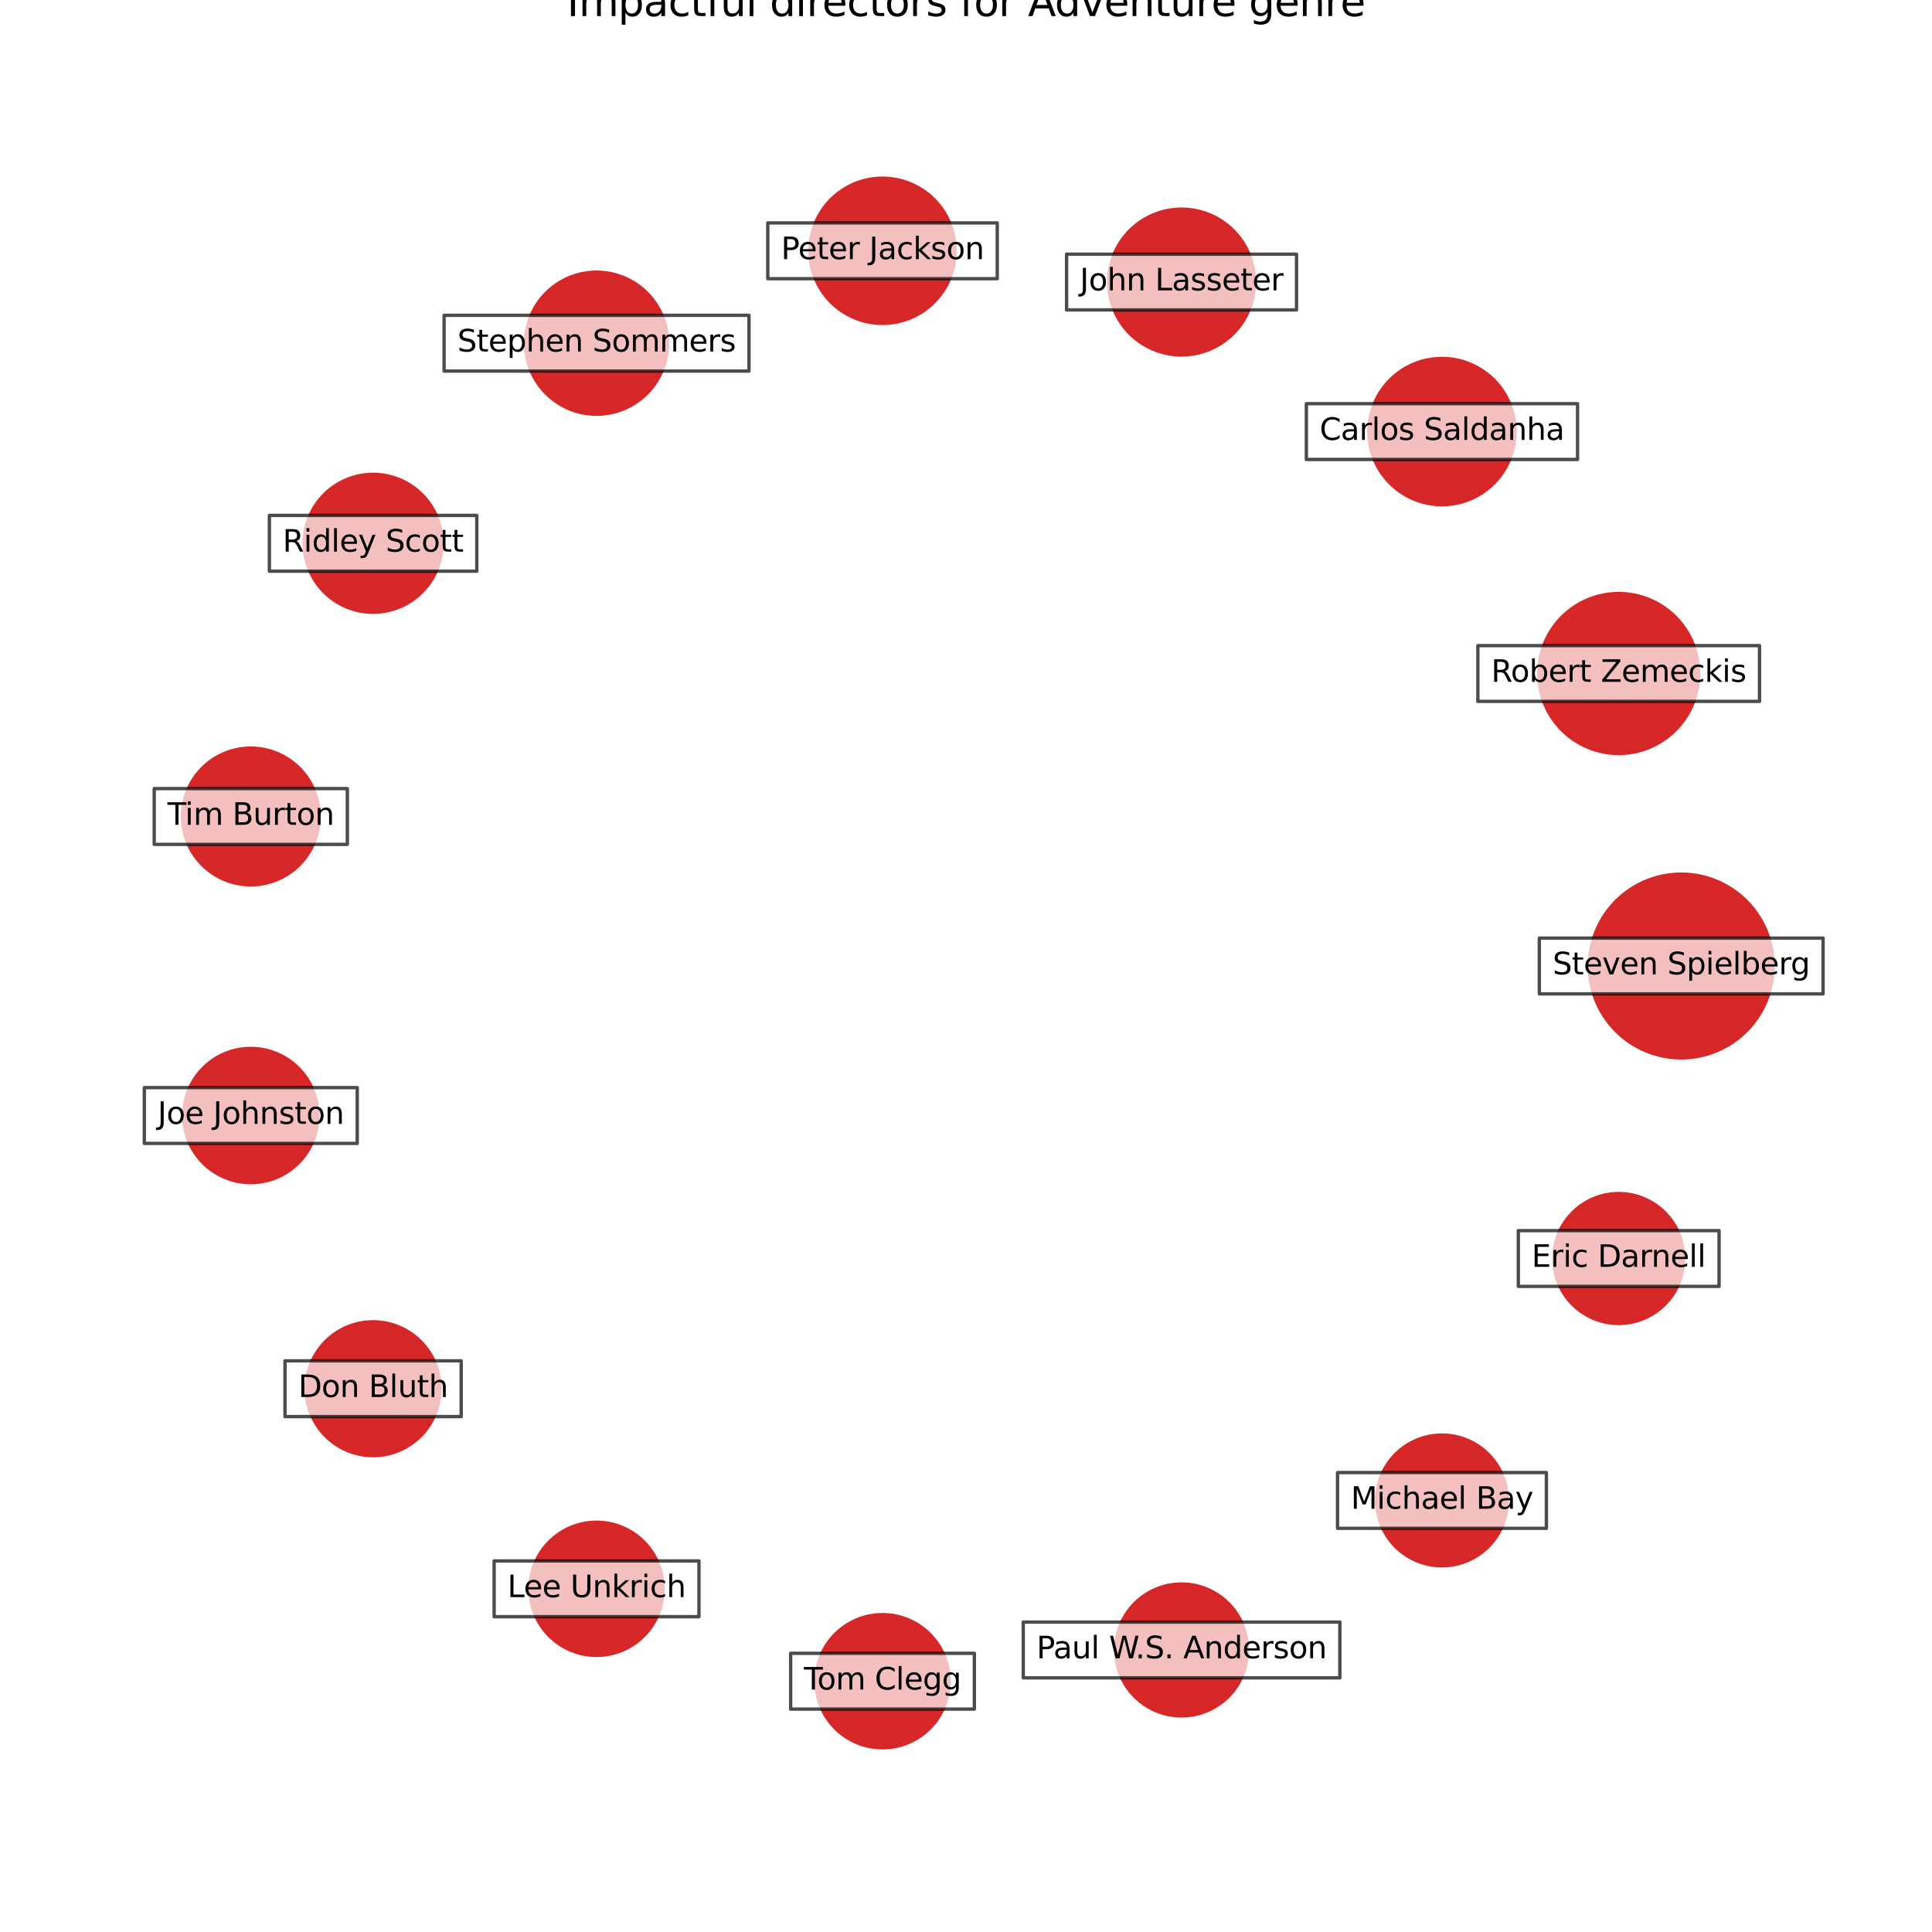 <?xml version="1.0" encoding="utf-8" standalone="no"?>
<!DOCTYPE svg PUBLIC "-//W3C//DTD SVG 1.1//EN"
  "http://www.w3.org/Graphics/SVG/1.1/DTD/svg11.dtd">
<svg xmlns:xlink="http://www.w3.org/1999/xlink" width="576pt" height="576pt" viewBox="0 0 576 576" xmlns="http://www.w3.org/2000/svg" version="1.1">
 <defs>
  <style type="text/css">*{stroke-linejoin: round; stroke-linecap: butt}</style>
 </defs>
 <g id="figure_1">
  <g id="patch_1">
   <path d="M 0 576 
L 576 576 
L 576 0 
L 0 0 
z
" style="fill: #ffffff"/>
  </g>
  <g id="axes_1">
   <g id="PathCollection_1">
    <path d="M 501.231 315.386 
C 508.494 315.386 515.46 312.501 520.596 307.365 
C 525.731 302.229 528.617 295.263 528.617 288 
C 528.617 280.737 525.731 273.771 520.596 268.635 
C 515.46 263.499 508.494 260.614 501.231 260.614 
C 493.968 260.614 487.001 263.499 481.866 268.635 
C 476.73 273.771 473.845 280.737 473.845 288 
C 473.845 295.263 476.73 302.229 481.866 307.365 
C 487.001 312.501 493.968 315.386 501.231 315.386 
z
" clip-path="url(#p197fe67ea0)" style="fill: #d62728; fill-opacity: 0.99; stroke: #d62728; stroke-opacity: 0.99"/>
    <path d="M 482.592 224.634 
C 488.915 224.634 494.98 222.122 499.45 217.652 
C 503.921 213.181 506.433 207.116 506.433 200.794 
C 506.433 194.471 503.921 188.406 499.45 183.935 
C 494.98 179.465 488.915 176.953 482.592 176.953 
C 476.27 176.953 470.205 179.465 465.734 183.935 
C 461.264 188.406 458.752 194.471 458.752 200.794 
C 458.752 207.116 461.264 213.181 465.734 217.652 
C 470.205 222.122 476.27 224.634 482.592 224.634 
z
" clip-path="url(#p197fe67ea0)" style="fill: #d62728; fill-opacity: 0.99; stroke: #d62728; stroke-opacity: 0.99"/>
    <path d="M 429.9 150.462 
C 435.68 150.462 441.225 148.165 445.312 144.078 
C 449.399 139.991 451.696 134.446 451.696 128.666 
C 451.696 122.885 449.399 117.341 445.312 113.254 
C 441.225 109.166 435.68 106.87 429.9 106.87 
C 424.119 106.87 418.575 109.166 414.488 113.254 
C 410.4 117.341 408.104 122.885 408.104 128.666 
C 408.104 134.446 410.4 139.991 414.488 144.078 
C 418.575 148.165 424.119 150.462 429.9 150.462 
z
" clip-path="url(#p197fe67ea0)" style="fill: #d62728; fill-opacity: 0.99; stroke: #d62728; stroke-opacity: 0.99"/>
    <path d="M 352.264 105.821 
C 358.028 105.821 363.556 103.531 367.631 99.455 
C 371.707 95.38 373.997 89.852 373.997 84.088 
C 373.997 78.325 371.707 72.797 367.631 68.721 
C 363.556 64.646 358.028 62.356 352.264 62.356 
C 346.501 62.356 340.973 64.646 336.897 68.721 
C 332.822 72.797 330.532 78.325 330.532 84.088 
C 330.532 89.852 332.822 95.38 336.897 99.455 
C 340.973 103.531 346.501 105.821 352.264 105.821 
z
" clip-path="url(#p197fe67ea0)" style="fill: #d62728; fill-opacity: 0.99; stroke: #d62728; stroke-opacity: 0.99"/>
    <path d="M 263.11 96.413 
C 268.85 96.413 274.355 94.133 278.414 90.074 
C 282.473 86.015 284.754 80.509 284.754 74.769 
C 284.754 69.029 282.473 63.523 278.414 59.465 
C 274.355 55.406 268.85 53.125 263.11 53.125 
C 257.369 53.125 251.864 55.406 247.805 59.465 
C 243.746 63.523 241.466 69.029 241.466 74.769 
C 241.466 80.509 243.746 86.015 247.805 90.074 
C 251.864 94.133 257.369 96.413 263.11 96.413 
z
" clip-path="url(#p197fe67ea0)" style="fill: #d62728; fill-opacity: 0.99; stroke: #d62728; stroke-opacity: 0.99"/>
    <path d="M 177.851 123.493 
C 183.466 123.493 188.852 121.262 192.823 117.291 
C 196.793 113.321 199.024 107.935 199.024 102.32 
C 199.024 96.704 196.793 91.319 192.823 87.348 
C 188.852 83.377 183.466 81.147 177.851 81.147 
C 172.236 81.147 166.85 83.377 162.88 87.348 
C 158.909 91.319 156.678 96.704 156.678 102.32 
C 156.678 107.935 158.909 113.321 162.88 117.291 
C 166.85 121.262 172.236 123.493 177.851 123.493 
z
" clip-path="url(#p197fe67ea0)" style="fill: #d62728; fill-opacity: 0.99; stroke: #d62728; stroke-opacity: 0.99"/>
    <path d="M 111.231 182.528 
C 116.682 182.528 121.91 180.363 125.764 176.509 
C 129.618 172.654 131.784 167.426 131.784 161.976 
C 131.784 156.525 129.618 151.297 125.764 147.443 
C 121.91 143.589 116.682 141.423 111.231 141.423 
C 105.781 141.423 100.553 143.589 96.699 147.443 
C 92.845 151.297 90.679 156.525 90.679 161.976 
C 90.679 167.426 92.845 172.654 96.699 176.509 
C 100.553 180.363 105.781 182.528 111.231 182.528 
z
" clip-path="url(#p197fe67ea0)" style="fill: #d62728; fill-opacity: 0.99; stroke: #d62728; stroke-opacity: 0.99"/>
    <path d="M 74.769 263.799 
C 80.173 263.799 85.356 261.652 89.177 257.831 
C 92.999 254.01 95.146 248.827 95.146 243.423 
C 95.146 238.019 92.999 232.836 89.177 229.014 
C 85.356 225.193 80.173 223.046 74.769 223.046 
C 69.365 223.046 64.182 225.193 60.361 229.014 
C 56.54 232.836 54.393 238.019 54.393 243.423 
C 54.393 248.827 56.54 254.01 60.361 257.831 
C 64.182 261.652 69.365 263.799 74.769 263.799 
z
" clip-path="url(#p197fe67ea0)" style="fill: #d62728; fill-opacity: 0.99; stroke: #d62728; stroke-opacity: 0.99"/>
    <path d="M 74.769 352.579 
C 80.074 352.579 85.162 350.472 88.913 346.721 
C 92.663 342.97 94.771 337.882 94.771 332.577 
C 94.771 327.273 92.663 322.185 88.913 318.434 
C 85.162 314.683 80.074 312.576 74.769 312.576 
C 69.465 312.576 64.377 314.683 60.626 318.434 
C 56.875 322.185 54.768 327.273 54.768 332.577 
C 54.768 337.882 56.875 342.97 60.626 346.721 
C 64.377 350.472 69.465 352.579 74.769 352.579 
z
" clip-path="url(#p197fe67ea0)" style="fill: #d62728; fill-opacity: 0.99; stroke: #d62728; stroke-opacity: 0.99"/>
    <path d="M 111.231 433.974 
C 116.522 433.974 121.597 431.872 125.338 428.131 
C 129.079 424.39 131.181 419.315 131.181 414.024 
C 131.181 408.734 129.079 403.659 125.338 399.918 
C 121.597 396.177 116.522 394.075 111.231 394.075 
C 105.941 394.075 100.866 396.177 97.125 399.918 
C 93.384 403.659 91.282 408.734 91.282 414.024 
C 91.282 419.315 93.384 424.39 97.125 428.131 
C 100.866 431.872 105.941 433.974 111.231 433.974 
z
" clip-path="url(#p197fe67ea0)" style="fill: #d62728; fill-opacity: 0.99; stroke: #d62728; stroke-opacity: 0.99"/>
    <path d="M 177.851 493.525 
C 183.114 493.525 188.162 491.434 191.884 487.713 
C 195.605 483.991 197.696 478.943 197.696 473.68 
C 197.696 468.418 195.605 463.369 191.884 459.648 
C 188.162 455.927 183.114 453.836 177.851 453.836 
C 172.588 453.836 167.54 455.927 163.819 459.648 
C 160.097 463.369 158.006 468.418 158.006 473.68 
C 158.006 478.943 160.097 483.991 163.819 487.713 
C 167.54 491.434 172.588 493.525 177.851 493.525 
z
" clip-path="url(#p197fe67ea0)" style="fill: #d62728; fill-opacity: 0.99; stroke: #d62728; stroke-opacity: 0.99"/>
    <path d="M 263.11 521.075 
C 268.372 521.075 273.42 518.984 277.142 515.263 
C 280.863 511.542 282.954 506.494 282.954 501.231 
C 282.954 495.968 280.863 490.92 277.142 487.199 
C 273.42 483.477 268.372 481.386 263.11 481.386 
C 257.847 481.386 252.799 483.477 249.077 487.199 
C 245.356 490.92 243.265 495.968 243.265 501.231 
C 243.265 506.494 245.356 511.542 249.077 515.263 
C 252.799 518.984 257.847 521.075 263.11 521.075 
z
" clip-path="url(#p197fe67ea0)" style="fill: #d62728; fill-opacity: 0.99; stroke: #d62728; stroke-opacity: 0.99"/>
    <path d="M 352.264 511.567 
C 357.477 511.567 362.477 509.496 366.163 505.81 
C 369.849 502.124 371.92 497.124 371.92 491.912 
C 371.92 486.699 369.849 481.699 366.163 478.013 
C 362.477 474.327 357.477 472.256 352.264 472.256 
C 347.052 472.256 342.052 474.327 338.366 478.013 
C 334.68 481.699 332.609 486.699 332.609 491.912 
C 332.609 497.124 334.68 502.124 338.366 505.81 
C 342.052 509.496 347.052 511.567 352.264 511.567 
z
" clip-path="url(#p197fe67ea0)" style="fill: #d62728; fill-opacity: 0.99; stroke: #d62728; stroke-opacity: 0.99"/>
    <path d="M 429.9 466.819 
C 435.067 466.819 440.024 464.766 443.678 461.112 
C 447.332 457.458 449.385 452.502 449.385 447.334 
C 449.385 442.167 447.332 437.21 443.678 433.556 
C 440.024 429.902 435.067 427.849 429.9 427.849 
C 424.732 427.849 419.776 429.902 416.122 433.556 
C 412.468 437.21 410.415 442.167 410.415 447.334 
C 410.415 452.502 412.468 457.458 416.122 461.112 
C 419.776 464.766 424.732 466.819 429.9 466.819 
z
" clip-path="url(#p197fe67ea0)" style="fill: #d62728; fill-opacity: 0.99; stroke: #d62728; stroke-opacity: 0.99"/>
    <path d="M 482.592 394.571 
C 487.728 394.571 492.654 392.531 496.285 388.9 
C 499.917 385.268 501.957 380.342 501.957 375.206 
C 501.957 370.071 499.917 365.145 496.285 361.513 
C 492.654 357.882 487.728 355.842 482.592 355.842 
C 477.457 355.842 472.531 357.882 468.899 361.513 
C 465.268 365.145 463.227 370.071 463.227 375.206 
C 463.227 380.342 465.268 385.268 468.899 388.9 
C 472.531 392.531 477.457 394.571 482.592 394.571 
z
" clip-path="url(#p197fe67ea0)" style="fill: #d62728; fill-opacity: 0.99; stroke: #d62728; stroke-opacity: 0.99"/>
   </g>
   <g id="text_1">
    <g id="patch_2">
     <path d="M 458.93 296.315 
L 543.531 296.315 
L 543.531 279.685 
L 458.93 279.685 
z
" clip-path="url(#p197fe67ea0)" style="fill: #ffffff; opacity: 0.7; stroke: #000000; stroke-linejoin: miter"/>
    </g>
    <g clip-path="url(#p197fe67ea0)">
     <!-- Steven Spielberg -->
     <g transform="translate(462.89 290.483)scale(0.09 -0.09)">
      <defs>
       <path id="DejaVuSans-53" d="M 3425 4513 
L 3425 3897 
Q 3066 4069 2747 4153 
Q 2428 4238 2131 4238 
Q 1616 4238 1336 4038 
Q 1056 3838 1056 3469 
Q 1056 3159 1242 3001 
Q 1428 2844 1947 2747 
L 2328 2669 
Q 3034 2534 3370 2195 
Q 3706 1856 3706 1288 
Q 3706 609 3251 259 
Q 2797 -91 1919 -91 
Q 1588 -91 1214 -16 
Q 841 59 441 206 
L 441 856 
Q 825 641 1194 531 
Q 1563 422 1919 422 
Q 2459 422 2753 634 
Q 3047 847 3047 1241 
Q 3047 1584 2836 1778 
Q 2625 1972 2144 2069 
L 1759 2144 
Q 1053 2284 737 2584 
Q 422 2884 422 3419 
Q 422 4038 858 4394 
Q 1294 4750 2059 4750 
Q 2388 4750 2728 4690 
Q 3069 4631 3425 4513 
z
" transform="scale(0.016)"/>
       <path id="DejaVuSans-74" d="M 1172 4494 
L 1172 3500 
L 2356 3500 
L 2356 3053 
L 1172 3053 
L 1172 1153 
Q 1172 725 1289 603 
Q 1406 481 1766 481 
L 2356 481 
L 2356 0 
L 1766 0 
Q 1100 0 847 248 
Q 594 497 594 1153 
L 594 3053 
L 172 3053 
L 172 3500 
L 594 3500 
L 594 4494 
L 1172 4494 
z
" transform="scale(0.016)"/>
       <path id="DejaVuSans-65" d="M 3597 1894 
L 3597 1613 
L 953 1613 
Q 991 1019 1311 708 
Q 1631 397 2203 397 
Q 2534 397 2845 478 
Q 3156 559 3463 722 
L 3463 178 
Q 3153 47 2828 -22 
Q 2503 -91 2169 -91 
Q 1331 -91 842 396 
Q 353 884 353 1716 
Q 353 2575 817 3079 
Q 1281 3584 2069 3584 
Q 2775 3584 3186 3129 
Q 3597 2675 3597 1894 
z
M 3022 2063 
Q 3016 2534 2758 2815 
Q 2500 3097 2075 3097 
Q 1594 3097 1305 2825 
Q 1016 2553 972 2059 
L 3022 2063 
z
" transform="scale(0.016)"/>
       <path id="DejaVuSans-76" d="M 191 3500 
L 800 3500 
L 1894 563 
L 2988 3500 
L 3597 3500 
L 2284 0 
L 1503 0 
L 191 3500 
z
" transform="scale(0.016)"/>
       <path id="DejaVuSans-6e" d="M 3513 2113 
L 3513 0 
L 2938 0 
L 2938 2094 
Q 2938 2591 2744 2837 
Q 2550 3084 2163 3084 
Q 1697 3084 1428 2787 
Q 1159 2491 1159 1978 
L 1159 0 
L 581 0 
L 581 3500 
L 1159 3500 
L 1159 2956 
Q 1366 3272 1645 3428 
Q 1925 3584 2291 3584 
Q 2894 3584 3203 3211 
Q 3513 2838 3513 2113 
z
" transform="scale(0.016)"/>
       <path id="DejaVuSans-20" transform="scale(0.016)"/>
       <path id="DejaVuSans-70" d="M 1159 525 
L 1159 -1331 
L 581 -1331 
L 581 3500 
L 1159 3500 
L 1159 2969 
Q 1341 3281 1617 3432 
Q 1894 3584 2278 3584 
Q 2916 3584 3314 3078 
Q 3713 2572 3713 1747 
Q 3713 922 3314 415 
Q 2916 -91 2278 -91 
Q 1894 -91 1617 61 
Q 1341 213 1159 525 
z
M 3116 1747 
Q 3116 2381 2855 2742 
Q 2594 3103 2138 3103 
Q 1681 3103 1420 2742 
Q 1159 2381 1159 1747 
Q 1159 1113 1420 752 
Q 1681 391 2138 391 
Q 2594 391 2855 752 
Q 3116 1113 3116 1747 
z
" transform="scale(0.016)"/>
       <path id="DejaVuSans-69" d="M 603 3500 
L 1178 3500 
L 1178 0 
L 603 0 
L 603 3500 
z
M 603 4863 
L 1178 4863 
L 1178 4134 
L 603 4134 
L 603 4863 
z
" transform="scale(0.016)"/>
       <path id="DejaVuSans-6c" d="M 603 4863 
L 1178 4863 
L 1178 0 
L 603 0 
L 603 4863 
z
" transform="scale(0.016)"/>
       <path id="DejaVuSans-62" d="M 3116 1747 
Q 3116 2381 2855 2742 
Q 2594 3103 2138 3103 
Q 1681 3103 1420 2742 
Q 1159 2381 1159 1747 
Q 1159 1113 1420 752 
Q 1681 391 2138 391 
Q 2594 391 2855 752 
Q 3116 1113 3116 1747 
z
M 1159 2969 
Q 1341 3281 1617 3432 
Q 1894 3584 2278 3584 
Q 2916 3584 3314 3078 
Q 3713 2572 3713 1747 
Q 3713 922 3314 415 
Q 2916 -91 2278 -91 
Q 1894 -91 1617 61 
Q 1341 213 1159 525 
L 1159 0 
L 581 0 
L 581 4863 
L 1159 4863 
L 1159 2969 
z
" transform="scale(0.016)"/>
       <path id="DejaVuSans-72" d="M 2631 2963 
Q 2534 3019 2420 3045 
Q 2306 3072 2169 3072 
Q 1681 3072 1420 2755 
Q 1159 2438 1159 1844 
L 1159 0 
L 581 0 
L 581 3500 
L 1159 3500 
L 1159 2956 
Q 1341 3275 1631 3429 
Q 1922 3584 2338 3584 
Q 2397 3584 2469 3576 
Q 2541 3569 2628 3553 
L 2631 2963 
z
" transform="scale(0.016)"/>
       <path id="DejaVuSans-67" d="M 2906 1791 
Q 2906 2416 2648 2759 
Q 2391 3103 1925 3103 
Q 1463 3103 1205 2759 
Q 947 2416 947 1791 
Q 947 1169 1205 825 
Q 1463 481 1925 481 
Q 2391 481 2648 825 
Q 2906 1169 2906 1791 
z
M 3481 434 
Q 3481 -459 3084 -895 
Q 2688 -1331 1869 -1331 
Q 1566 -1331 1297 -1286 
Q 1028 -1241 775 -1147 
L 775 -588 
Q 1028 -725 1275 -790 
Q 1522 -856 1778 -856 
Q 2344 -856 2625 -561 
Q 2906 -266 2906 331 
L 2906 616 
Q 2728 306 2450 153 
Q 2172 0 1784 0 
Q 1141 0 747 490 
Q 353 981 353 1791 
Q 353 2603 747 3093 
Q 1141 3584 1784 3584 
Q 2172 3584 2450 3431 
Q 2728 3278 2906 2969 
L 2906 3500 
L 3481 3500 
L 3481 434 
z
" transform="scale(0.016)"/>
      </defs>
      <use xlink:href="#DejaVuSans-53"/>
      <use xlink:href="#DejaVuSans-74" x="63.477"/>
      <use xlink:href="#DejaVuSans-65" x="102.686"/>
      <use xlink:href="#DejaVuSans-76" x="164.209"/>
      <use xlink:href="#DejaVuSans-65" x="223.389"/>
      <use xlink:href="#DejaVuSans-6e" x="284.912"/>
      <use xlink:href="#DejaVuSans-20" x="348.291"/>
      <use xlink:href="#DejaVuSans-53" x="380.078"/>
      <use xlink:href="#DejaVuSans-70" x="443.555"/>
      <use xlink:href="#DejaVuSans-69" x="507.031"/>
      <use xlink:href="#DejaVuSans-65" x="534.814"/>
      <use xlink:href="#DejaVuSans-6c" x="596.338"/>
      <use xlink:href="#DejaVuSans-62" x="624.121"/>
      <use xlink:href="#DejaVuSans-65" x="687.598"/>
      <use xlink:href="#DejaVuSans-72" x="749.121"/>
      <use xlink:href="#DejaVuSans-67" x="788.484"/>
     </g>
    </g>
   </g>
   <g id="text_2">
    <g id="patch_3">
     <path d="M 440.607 209.109 
L 524.578 209.109 
L 524.578 192.478 
L 440.607 192.478 
z
" clip-path="url(#p197fe67ea0)" style="fill: #ffffff; opacity: 0.7; stroke: #000000; stroke-linejoin: miter"/>
    </g>
    <g clip-path="url(#p197fe67ea0)">
     <!-- Robert Zemeckis -->
     <g transform="translate(444.567 203.277)scale(0.09 -0.09)">
      <defs>
       <path id="DejaVuSans-52" d="M 2841 2188 
Q 3044 2119 3236 1894 
Q 3428 1669 3622 1275 
L 4263 0 
L 3584 0 
L 2988 1197 
Q 2756 1666 2539 1819 
Q 2322 1972 1947 1972 
L 1259 1972 
L 1259 0 
L 628 0 
L 628 4666 
L 2053 4666 
Q 2853 4666 3247 4331 
Q 3641 3997 3641 3322 
Q 3641 2881 3436 2590 
Q 3231 2300 2841 2188 
z
M 1259 4147 
L 1259 2491 
L 2053 2491 
Q 2509 2491 2742 2702 
Q 2975 2913 2975 3322 
Q 2975 3731 2742 3939 
Q 2509 4147 2053 4147 
L 1259 4147 
z
" transform="scale(0.016)"/>
       <path id="DejaVuSans-6f" d="M 1959 3097 
Q 1497 3097 1228 2736 
Q 959 2375 959 1747 
Q 959 1119 1226 758 
Q 1494 397 1959 397 
Q 2419 397 2687 759 
Q 2956 1122 2956 1747 
Q 2956 2369 2687 2733 
Q 2419 3097 1959 3097 
z
M 1959 3584 
Q 2709 3584 3137 3096 
Q 3566 2609 3566 1747 
Q 3566 888 3137 398 
Q 2709 -91 1959 -91 
Q 1206 -91 779 398 
Q 353 888 353 1747 
Q 353 2609 779 3096 
Q 1206 3584 1959 3584 
z
" transform="scale(0.016)"/>
       <path id="DejaVuSans-5a" d="M 359 4666 
L 4025 4666 
L 4025 4184 
L 1075 531 
L 4097 531 
L 4097 0 
L 288 0 
L 288 481 
L 3238 4134 
L 359 4134 
L 359 4666 
z
" transform="scale(0.016)"/>
       <path id="DejaVuSans-6d" d="M 3328 2828 
Q 3544 3216 3844 3400 
Q 4144 3584 4550 3584 
Q 5097 3584 5394 3201 
Q 5691 2819 5691 2113 
L 5691 0 
L 5113 0 
L 5113 2094 
Q 5113 2597 4934 2840 
Q 4756 3084 4391 3084 
Q 3944 3084 3684 2787 
Q 3425 2491 3425 1978 
L 3425 0 
L 2847 0 
L 2847 2094 
Q 2847 2600 2669 2842 
Q 2491 3084 2119 3084 
Q 1678 3084 1418 2786 
Q 1159 2488 1159 1978 
L 1159 0 
L 581 0 
L 581 3500 
L 1159 3500 
L 1159 2956 
Q 1356 3278 1631 3431 
Q 1906 3584 2284 3584 
Q 2666 3584 2933 3390 
Q 3200 3197 3328 2828 
z
" transform="scale(0.016)"/>
       <path id="DejaVuSans-63" d="M 3122 3366 
L 3122 2828 
Q 2878 2963 2633 3030 
Q 2388 3097 2138 3097 
Q 1578 3097 1268 2742 
Q 959 2388 959 1747 
Q 959 1106 1268 751 
Q 1578 397 2138 397 
Q 2388 397 2633 464 
Q 2878 531 3122 666 
L 3122 134 
Q 2881 22 2623 -34 
Q 2366 -91 2075 -91 
Q 1284 -91 818 406 
Q 353 903 353 1747 
Q 353 2603 823 3093 
Q 1294 3584 2113 3584 
Q 2378 3584 2631 3529 
Q 2884 3475 3122 3366 
z
" transform="scale(0.016)"/>
       <path id="DejaVuSans-6b" d="M 581 4863 
L 1159 4863 
L 1159 1991 
L 2875 3500 
L 3609 3500 
L 1753 1863 
L 3688 0 
L 2938 0 
L 1159 1709 
L 1159 0 
L 581 0 
L 581 4863 
z
" transform="scale(0.016)"/>
       <path id="DejaVuSans-73" d="M 2834 3397 
L 2834 2853 
Q 2591 2978 2328 3040 
Q 2066 3103 1784 3103 
Q 1356 3103 1142 2972 
Q 928 2841 928 2578 
Q 928 2378 1081 2264 
Q 1234 2150 1697 2047 
L 1894 2003 
Q 2506 1872 2764 1633 
Q 3022 1394 3022 966 
Q 3022 478 2636 193 
Q 2250 -91 1575 -91 
Q 1294 -91 989 -36 
Q 684 19 347 128 
L 347 722 
Q 666 556 975 473 
Q 1284 391 1588 391 
Q 1994 391 2212 530 
Q 2431 669 2431 922 
Q 2431 1156 2273 1281 
Q 2116 1406 1581 1522 
L 1381 1569 
Q 847 1681 609 1914 
Q 372 2147 372 2553 
Q 372 3047 722 3315 
Q 1072 3584 1716 3584 
Q 2034 3584 2315 3537 
Q 2597 3491 2834 3397 
z
" transform="scale(0.016)"/>
      </defs>
      <use xlink:href="#DejaVuSans-52"/>
      <use xlink:href="#DejaVuSans-6f" x="64.982"/>
      <use xlink:href="#DejaVuSans-62" x="126.164"/>
      <use xlink:href="#DejaVuSans-65" x="189.641"/>
      <use xlink:href="#DejaVuSans-72" x="251.164"/>
      <use xlink:href="#DejaVuSans-74" x="292.277"/>
      <use xlink:href="#DejaVuSans-20" x="331.486"/>
      <use xlink:href="#DejaVuSans-5a" x="363.273"/>
      <use xlink:href="#DejaVuSans-65" x="431.779"/>
      <use xlink:href="#DejaVuSans-6d" x="493.303"/>
      <use xlink:href="#DejaVuSans-65" x="590.715"/>
      <use xlink:href="#DejaVuSans-63" x="652.238"/>
      <use xlink:href="#DejaVuSans-6b" x="707.219"/>
      <use xlink:href="#DejaVuSans-69" x="765.129"/>
      <use xlink:href="#DejaVuSans-73" x="792.912"/>
     </g>
    </g>
   </g>
   <g id="text_3">
    <g id="patch_4">
     <path d="M 389.472 136.981 
L 470.328 136.981 
L 470.328 120.351 
L 389.472 120.351 
z
" clip-path="url(#p197fe67ea0)" style="fill: #ffffff; opacity: 0.7; stroke: #000000; stroke-linejoin: miter"/>
    </g>
    <g clip-path="url(#p197fe67ea0)">
     <!-- Carlos Saldanha -->
     <g transform="translate(393.432 131.149)scale(0.09 -0.09)">
      <defs>
       <path id="DejaVuSans-43" d="M 4122 4306 
L 4122 3641 
Q 3803 3938 3442 4084 
Q 3081 4231 2675 4231 
Q 1875 4231 1450 3742 
Q 1025 3253 1025 2328 
Q 1025 1406 1450 917 
Q 1875 428 2675 428 
Q 3081 428 3442 575 
Q 3803 722 4122 1019 
L 4122 359 
Q 3791 134 3420 21 
Q 3050 -91 2638 -91 
Q 1578 -91 968 557 
Q 359 1206 359 2328 
Q 359 3453 968 4101 
Q 1578 4750 2638 4750 
Q 3056 4750 3426 4639 
Q 3797 4528 4122 4306 
z
" transform="scale(0.016)"/>
       <path id="DejaVuSans-61" d="M 2194 1759 
Q 1497 1759 1228 1600 
Q 959 1441 959 1056 
Q 959 750 1161 570 
Q 1363 391 1709 391 
Q 2188 391 2477 730 
Q 2766 1069 2766 1631 
L 2766 1759 
L 2194 1759 
z
M 3341 1997 
L 3341 0 
L 2766 0 
L 2766 531 
Q 2569 213 2275 61 
Q 1981 -91 1556 -91 
Q 1019 -91 701 211 
Q 384 513 384 1019 
Q 384 1609 779 1909 
Q 1175 2209 1959 2209 
L 2766 2209 
L 2766 2266 
Q 2766 2663 2505 2880 
Q 2244 3097 1772 3097 
Q 1472 3097 1187 3025 
Q 903 2953 641 2809 
L 641 3341 
Q 956 3463 1253 3523 
Q 1550 3584 1831 3584 
Q 2591 3584 2966 3190 
Q 3341 2797 3341 1997 
z
" transform="scale(0.016)"/>
       <path id="DejaVuSans-64" d="M 2906 2969 
L 2906 4863 
L 3481 4863 
L 3481 0 
L 2906 0 
L 2906 525 
Q 2725 213 2448 61 
Q 2172 -91 1784 -91 
Q 1150 -91 751 415 
Q 353 922 353 1747 
Q 353 2572 751 3078 
Q 1150 3584 1784 3584 
Q 2172 3584 2448 3432 
Q 2725 3281 2906 2969 
z
M 947 1747 
Q 947 1113 1208 752 
Q 1469 391 1925 391 
Q 2381 391 2643 752 
Q 2906 1113 2906 1747 
Q 2906 2381 2643 2742 
Q 2381 3103 1925 3103 
Q 1469 3103 1208 2742 
Q 947 2381 947 1747 
z
" transform="scale(0.016)"/>
       <path id="DejaVuSans-68" d="M 3513 2113 
L 3513 0 
L 2938 0 
L 2938 2094 
Q 2938 2591 2744 2837 
Q 2550 3084 2163 3084 
Q 1697 3084 1428 2787 
Q 1159 2491 1159 1978 
L 1159 0 
L 581 0 
L 581 4863 
L 1159 4863 
L 1159 2956 
Q 1366 3272 1645 3428 
Q 1925 3584 2291 3584 
Q 2894 3584 3203 3211 
Q 3513 2838 3513 2113 
z
" transform="scale(0.016)"/>
      </defs>
      <use xlink:href="#DejaVuSans-43"/>
      <use xlink:href="#DejaVuSans-61" x="69.824"/>
      <use xlink:href="#DejaVuSans-72" x="131.104"/>
      <use xlink:href="#DejaVuSans-6c" x="172.217"/>
      <use xlink:href="#DejaVuSans-6f" x="200"/>
      <use xlink:href="#DejaVuSans-73" x="261.182"/>
      <use xlink:href="#DejaVuSans-20" x="313.281"/>
      <use xlink:href="#DejaVuSans-53" x="345.068"/>
      <use xlink:href="#DejaVuSans-61" x="408.545"/>
      <use xlink:href="#DejaVuSans-6c" x="469.824"/>
      <use xlink:href="#DejaVuSans-64" x="497.607"/>
      <use xlink:href="#DejaVuSans-61" x="561.084"/>
      <use xlink:href="#DejaVuSans-6e" x="622.363"/>
      <use xlink:href="#DejaVuSans-68" x="685.742"/>
      <use xlink:href="#DejaVuSans-61" x="749.121"/>
     </g>
    </g>
   </g>
   <g id="text_4">
    <g id="patch_5">
     <path d="M 317.984 92.404 
L 386.544 92.404 
L 386.544 75.773 
L 317.984 75.773 
z
" clip-path="url(#p197fe67ea0)" style="fill: #ffffff; opacity: 0.7; stroke: #000000; stroke-linejoin: miter"/>
    </g>
    <g clip-path="url(#p197fe67ea0)">
     <!-- John Lasseter -->
     <g transform="translate(321.944 86.572)scale(0.09 -0.09)">
      <defs>
       <path id="DejaVuSans-4a" d="M 628 4666 
L 1259 4666 
L 1259 325 
Q 1259 -519 939 -900 
Q 619 -1281 -91 -1281 
L -331 -1281 
L -331 -750 
L -134 -750 
Q 284 -750 456 -515 
Q 628 -281 628 325 
L 628 4666 
z
" transform="scale(0.016)"/>
       <path id="DejaVuSans-4c" d="M 628 4666 
L 1259 4666 
L 1259 531 
L 3531 531 
L 3531 0 
L 628 0 
L 628 4666 
z
" transform="scale(0.016)"/>
      </defs>
      <use xlink:href="#DejaVuSans-4a"/>
      <use xlink:href="#DejaVuSans-6f" x="29.492"/>
      <use xlink:href="#DejaVuSans-68" x="90.674"/>
      <use xlink:href="#DejaVuSans-6e" x="154.053"/>
      <use xlink:href="#DejaVuSans-20" x="217.432"/>
      <use xlink:href="#DejaVuSans-4c" x="249.219"/>
      <use xlink:href="#DejaVuSans-61" x="304.932"/>
      <use xlink:href="#DejaVuSans-73" x="366.211"/>
      <use xlink:href="#DejaVuSans-73" x="418.311"/>
      <use xlink:href="#DejaVuSans-65" x="470.41"/>
      <use xlink:href="#DejaVuSans-74" x="531.934"/>
      <use xlink:href="#DejaVuSans-65" x="571.143"/>
      <use xlink:href="#DejaVuSans-72" x="632.666"/>
     </g>
    </g>
   </g>
   <g id="text_5">
    <g id="patch_6">
     <path d="M 228.903 83.084 
L 297.317 83.084 
L 297.317 66.454 
L 228.903 66.454 
z
" clip-path="url(#p197fe67ea0)" style="fill: #ffffff; opacity: 0.7; stroke: #000000; stroke-linejoin: miter"/>
    </g>
    <g clip-path="url(#p197fe67ea0)">
     <!-- Peter Jackson -->
     <g transform="translate(232.863 77.253)scale(0.09 -0.09)">
      <defs>
       <path id="DejaVuSans-50" d="M 1259 4147 
L 1259 2394 
L 2053 2394 
Q 2494 2394 2734 2622 
Q 2975 2850 2975 3272 
Q 2975 3691 2734 3919 
Q 2494 4147 2053 4147 
L 1259 4147 
z
M 628 4666 
L 2053 4666 
Q 2838 4666 3239 4311 
Q 3641 3956 3641 3272 
Q 3641 2581 3239 2228 
Q 2838 1875 2053 1875 
L 1259 1875 
L 1259 0 
L 628 0 
L 628 4666 
z
" transform="scale(0.016)"/>
      </defs>
      <use xlink:href="#DejaVuSans-50"/>
      <use xlink:href="#DejaVuSans-65" x="56.678"/>
      <use xlink:href="#DejaVuSans-74" x="118.201"/>
      <use xlink:href="#DejaVuSans-65" x="157.41"/>
      <use xlink:href="#DejaVuSans-72" x="218.934"/>
      <use xlink:href="#DejaVuSans-20" x="260.047"/>
      <use xlink:href="#DejaVuSans-4a" x="291.834"/>
      <use xlink:href="#DejaVuSans-61" x="321.326"/>
      <use xlink:href="#DejaVuSans-63" x="382.605"/>
      <use xlink:href="#DejaVuSans-6b" x="437.586"/>
      <use xlink:href="#DejaVuSans-73" x="495.496"/>
      <use xlink:href="#DejaVuSans-6f" x="547.596"/>
      <use xlink:href="#DejaVuSans-6e" x="608.777"/>
     </g>
    </g>
   </g>
   <g id="text_6">
    <g id="patch_7">
     <path d="M 132.402 110.635 
L 223.301 110.635 
L 223.301 94.004 
L 132.402 94.004 
z
" clip-path="url(#p197fe67ea0)" style="fill: #ffffff; opacity: 0.7; stroke: #000000; stroke-linejoin: miter"/>
    </g>
    <g clip-path="url(#p197fe67ea0)">
     <!-- Stephen Sommers -->
     <g transform="translate(136.362 104.803)scale(0.09 -0.09)">
      <use xlink:href="#DejaVuSans-53"/>
      <use xlink:href="#DejaVuSans-74" x="63.477"/>
      <use xlink:href="#DejaVuSans-65" x="102.686"/>
      <use xlink:href="#DejaVuSans-70" x="164.209"/>
      <use xlink:href="#DejaVuSans-68" x="227.686"/>
      <use xlink:href="#DejaVuSans-65" x="291.064"/>
      <use xlink:href="#DejaVuSans-6e" x="352.588"/>
      <use xlink:href="#DejaVuSans-20" x="415.967"/>
      <use xlink:href="#DejaVuSans-53" x="447.754"/>
      <use xlink:href="#DejaVuSans-6f" x="511.23"/>
      <use xlink:href="#DejaVuSans-6d" x="572.412"/>
      <use xlink:href="#DejaVuSans-6d" x="669.824"/>
      <use xlink:href="#DejaVuSans-65" x="767.236"/>
      <use xlink:href="#DejaVuSans-72" x="828.76"/>
      <use xlink:href="#DejaVuSans-73" x="869.873"/>
     </g>
    </g>
   </g>
   <g id="text_7">
    <g id="patch_8">
     <path d="M 80.312 170.291 
L 142.151 170.291 
L 142.151 153.661 
L 80.312 153.661 
z
" clip-path="url(#p197fe67ea0)" style="fill: #ffffff; opacity: 0.7; stroke: #000000; stroke-linejoin: miter"/>
    </g>
    <g clip-path="url(#p197fe67ea0)">
     <!-- Ridley Scott -->
     <g transform="translate(84.272 164.459)scale(0.09 -0.09)">
      <defs>
       <path id="DejaVuSans-79" d="M 2059 -325 
Q 1816 -950 1584 -1140 
Q 1353 -1331 966 -1331 
L 506 -1331 
L 506 -850 
L 844 -850 
Q 1081 -850 1212 -737 
Q 1344 -625 1503 -206 
L 1606 56 
L 191 3500 
L 800 3500 
L 1894 763 
L 2988 3500 
L 3597 3500 
L 2059 -325 
z
" transform="scale(0.016)"/>
      </defs>
      <use xlink:href="#DejaVuSans-52"/>
      <use xlink:href="#DejaVuSans-69" x="69.482"/>
      <use xlink:href="#DejaVuSans-64" x="97.266"/>
      <use xlink:href="#DejaVuSans-6c" x="160.742"/>
      <use xlink:href="#DejaVuSans-65" x="188.525"/>
      <use xlink:href="#DejaVuSans-79" x="250.049"/>
      <use xlink:href="#DejaVuSans-20" x="309.229"/>
      <use xlink:href="#DejaVuSans-53" x="341.016"/>
      <use xlink:href="#DejaVuSans-63" x="404.492"/>
      <use xlink:href="#DejaVuSans-6f" x="459.473"/>
      <use xlink:href="#DejaVuSans-74" x="520.654"/>
      <use xlink:href="#DejaVuSans-74" x="559.863"/>
     </g>
    </g>
   </g>
   <g id="text_8">
    <g id="patch_9">
     <path d="M 45.979 251.738 
L 103.559 251.738 
L 103.559 235.107 
L 45.979 235.107 
z
" clip-path="url(#p197fe67ea0)" style="fill: #ffffff; opacity: 0.7; stroke: #000000; stroke-linejoin: miter"/>
    </g>
    <g clip-path="url(#p197fe67ea0)">
     <!-- Tim Burton -->
     <g transform="translate(49.939 245.906)scale(0.09 -0.09)">
      <defs>
       <path id="DejaVuSans-54" d="M -19 4666 
L 3928 4666 
L 3928 4134 
L 2272 4134 
L 2272 0 
L 1638 0 
L 1638 4134 
L -19 4134 
L -19 4666 
z
" transform="scale(0.016)"/>
       <path id="DejaVuSans-42" d="M 1259 2228 
L 1259 519 
L 2272 519 
Q 2781 519 3026 730 
Q 3272 941 3272 1375 
Q 3272 1813 3026 2020 
Q 2781 2228 2272 2228 
L 1259 2228 
z
M 1259 4147 
L 1259 2741 
L 2194 2741 
Q 2656 2741 2882 2914 
Q 3109 3088 3109 3444 
Q 3109 3797 2882 3972 
Q 2656 4147 2194 4147 
L 1259 4147 
z
M 628 4666 
L 2241 4666 
Q 2963 4666 3353 4366 
Q 3744 4066 3744 3513 
Q 3744 3084 3544 2831 
Q 3344 2578 2956 2516 
Q 3422 2416 3680 2098 
Q 3938 1781 3938 1306 
Q 3938 681 3513 340 
Q 3088 0 2303 0 
L 628 0 
L 628 4666 
z
" transform="scale(0.016)"/>
       <path id="DejaVuSans-75" d="M 544 1381 
L 544 3500 
L 1119 3500 
L 1119 1403 
Q 1119 906 1312 657 
Q 1506 409 1894 409 
Q 2359 409 2629 706 
Q 2900 1003 2900 1516 
L 2900 3500 
L 3475 3500 
L 3475 0 
L 2900 0 
L 2900 538 
Q 2691 219 2414 64 
Q 2138 -91 1772 -91 
Q 1169 -91 856 284 
Q 544 659 544 1381 
z
M 1991 3584 
L 1991 3584 
z
" transform="scale(0.016)"/>
      </defs>
      <use xlink:href="#DejaVuSans-54"/>
      <use xlink:href="#DejaVuSans-69" x="57.959"/>
      <use xlink:href="#DejaVuSans-6d" x="85.742"/>
      <use xlink:href="#DejaVuSans-20" x="183.154"/>
      <use xlink:href="#DejaVuSans-42" x="214.941"/>
      <use xlink:href="#DejaVuSans-75" x="283.545"/>
      <use xlink:href="#DejaVuSans-72" x="346.924"/>
      <use xlink:href="#DejaVuSans-74" x="388.037"/>
      <use xlink:href="#DejaVuSans-6f" x="427.246"/>
      <use xlink:href="#DejaVuSans-6e" x="488.428"/>
     </g>
    </g>
   </g>
   <g id="text_9">
    <g id="patch_10">
     <path d="M 43.031 340.893 
L 106.508 340.893 
L 106.508 324.262 
L 43.031 324.262 
z
" clip-path="url(#p197fe67ea0)" style="fill: #ffffff; opacity: 0.7; stroke: #000000; stroke-linejoin: miter"/>
    </g>
    <g clip-path="url(#p197fe67ea0)">
     <!-- Joe Johnston -->
     <g transform="translate(46.991 335.061)scale(0.09 -0.09)">
      <use xlink:href="#DejaVuSans-4a"/>
      <use xlink:href="#DejaVuSans-6f" x="29.492"/>
      <use xlink:href="#DejaVuSans-65" x="90.674"/>
      <use xlink:href="#DejaVuSans-20" x="152.197"/>
      <use xlink:href="#DejaVuSans-4a" x="183.984"/>
      <use xlink:href="#DejaVuSans-6f" x="213.477"/>
      <use xlink:href="#DejaVuSans-68" x="274.658"/>
      <use xlink:href="#DejaVuSans-6e" x="338.037"/>
      <use xlink:href="#DejaVuSans-73" x="401.416"/>
      <use xlink:href="#DejaVuSans-74" x="453.516"/>
      <use xlink:href="#DejaVuSans-6f" x="492.725"/>
      <use xlink:href="#DejaVuSans-6e" x="553.906"/>
     </g>
    </g>
   </g>
   <g id="text_10">
    <g id="patch_11">
     <path d="M 84.966 422.339 
L 137.497 422.339 
L 137.497 405.709 
L 84.966 405.709 
z
" clip-path="url(#p197fe67ea0)" style="fill: #ffffff; opacity: 0.7; stroke: #000000; stroke-linejoin: miter"/>
    </g>
    <g clip-path="url(#p197fe67ea0)">
     <!-- Don Bluth -->
     <g transform="translate(88.926 416.508)scale(0.09 -0.09)">
      <defs>
       <path id="DejaVuSans-44" d="M 1259 4147 
L 1259 519 
L 2022 519 
Q 2988 519 3436 956 
Q 3884 1394 3884 2338 
Q 3884 3275 3436 3711 
Q 2988 4147 2022 4147 
L 1259 4147 
z
M 628 4666 
L 1925 4666 
Q 3281 4666 3915 4102 
Q 4550 3538 4550 2338 
Q 4550 1131 3912 565 
Q 3275 0 1925 0 
L 628 0 
L 628 4666 
z
" transform="scale(0.016)"/>
      </defs>
      <use xlink:href="#DejaVuSans-44"/>
      <use xlink:href="#DejaVuSans-6f" x="77.002"/>
      <use xlink:href="#DejaVuSans-6e" x="138.184"/>
      <use xlink:href="#DejaVuSans-20" x="201.562"/>
      <use xlink:href="#DejaVuSans-42" x="233.35"/>
      <use xlink:href="#DejaVuSans-6c" x="301.953"/>
      <use xlink:href="#DejaVuSans-75" x="329.736"/>
      <use xlink:href="#DejaVuSans-74" x="393.115"/>
      <use xlink:href="#DejaVuSans-68" x="432.324"/>
     </g>
    </g>
   </g>
   <g id="text_11">
    <g id="patch_12">
     <path d="M 147.317 481.996 
L 208.385 481.996 
L 208.385 465.365 
L 147.317 465.365 
z
" clip-path="url(#p197fe67ea0)" style="fill: #ffffff; opacity: 0.7; stroke: #000000; stroke-linejoin: miter"/>
    </g>
    <g clip-path="url(#p197fe67ea0)">
     <!-- Lee Unkrich -->
     <g transform="translate(151.277 476.164)scale(0.09 -0.09)">
      <defs>
       <path id="DejaVuSans-55" d="M 556 4666 
L 1191 4666 
L 1191 1831 
Q 1191 1081 1462 751 
Q 1734 422 2344 422 
Q 2950 422 3222 751 
Q 3494 1081 3494 1831 
L 3494 4666 
L 4128 4666 
L 4128 1753 
Q 4128 841 3676 375 
Q 3225 -91 2344 -91 
Q 1459 -91 1007 375 
Q 556 841 556 1753 
L 556 4666 
z
" transform="scale(0.016)"/>
      </defs>
      <use xlink:href="#DejaVuSans-4c"/>
      <use xlink:href="#DejaVuSans-65" x="53.963"/>
      <use xlink:href="#DejaVuSans-65" x="115.486"/>
      <use xlink:href="#DejaVuSans-20" x="177.01"/>
      <use xlink:href="#DejaVuSans-55" x="208.797"/>
      <use xlink:href="#DejaVuSans-6e" x="281.99"/>
      <use xlink:href="#DejaVuSans-6b" x="345.369"/>
      <use xlink:href="#DejaVuSans-72" x="403.279"/>
      <use xlink:href="#DejaVuSans-69" x="444.393"/>
      <use xlink:href="#DejaVuSans-63" x="472.176"/>
      <use xlink:href="#DejaVuSans-68" x="527.156"/>
     </g>
    </g>
   </g>
   <g id="text_12">
    <g id="patch_13">
     <path d="M 235.724 509.546 
L 290.495 509.546 
L 290.495 492.916 
L 235.724 492.916 
z
" clip-path="url(#p197fe67ea0)" style="fill: #ffffff; opacity: 0.7; stroke: #000000; stroke-linejoin: miter"/>
    </g>
    <g clip-path="url(#p197fe67ea0)">
     <!-- Tom Clegg -->
     <g transform="translate(239.684 503.714)scale(0.09 -0.09)">
      <use xlink:href="#DejaVuSans-54"/>
      <use xlink:href="#DejaVuSans-6f" x="44.084"/>
      <use xlink:href="#DejaVuSans-6d" x="105.266"/>
      <use xlink:href="#DejaVuSans-20" x="202.678"/>
      <use xlink:href="#DejaVuSans-43" x="234.465"/>
      <use xlink:href="#DejaVuSans-6c" x="304.289"/>
      <use xlink:href="#DejaVuSans-65" x="332.072"/>
      <use xlink:href="#DejaVuSans-67" x="393.596"/>
      <use xlink:href="#DejaVuSans-67" x="457.072"/>
     </g>
    </g>
   </g>
   <g id="text_13">
    <g id="patch_14">
     <path d="M 305.069 500.227 
L 399.459 500.227 
L 399.459 483.596 
L 305.069 483.596 
z
" clip-path="url(#p197fe67ea0)" style="fill: #ffffff; opacity: 0.7; stroke: #000000; stroke-linejoin: miter"/>
    </g>
    <g clip-path="url(#p197fe67ea0)">
     <!-- Paul W.S. Anderson -->
     <g transform="translate(309.029 494.395)scale(0.09 -0.09)">
      <defs>
       <path id="DejaVuSans-57" d="M 213 4666 
L 850 4666 
L 1831 722 
L 2809 4666 
L 3519 4666 
L 4500 722 
L 5478 4666 
L 6119 4666 
L 4947 0 
L 4153 0 
L 3169 4050 
L 2175 0 
L 1381 0 
L 213 4666 
z
" transform="scale(0.016)"/>
       <path id="DejaVuSans-2e" d="M 684 794 
L 1344 794 
L 1344 0 
L 684 0 
L 684 794 
z
" transform="scale(0.016)"/>
       <path id="DejaVuSans-41" d="M 2188 4044 
L 1331 1722 
L 3047 1722 
L 2188 4044 
z
M 1831 4666 
L 2547 4666 
L 4325 0 
L 3669 0 
L 3244 1197 
L 1141 1197 
L 716 0 
L 50 0 
L 1831 4666 
z
" transform="scale(0.016)"/>
      </defs>
      <use xlink:href="#DejaVuSans-50"/>
      <use xlink:href="#DejaVuSans-61" x="55.803"/>
      <use xlink:href="#DejaVuSans-75" x="117.082"/>
      <use xlink:href="#DejaVuSans-6c" x="180.461"/>
      <use xlink:href="#DejaVuSans-20" x="208.244"/>
      <use xlink:href="#DejaVuSans-57" x="240.031"/>
      <use xlink:href="#DejaVuSans-2e" x="327.408"/>
      <use xlink:href="#DejaVuSans-53" x="359.195"/>
      <use xlink:href="#DejaVuSans-2e" x="422.672"/>
      <use xlink:href="#DejaVuSans-20" x="454.459"/>
      <use xlink:href="#DejaVuSans-41" x="486.246"/>
      <use xlink:href="#DejaVuSans-6e" x="554.654"/>
      <use xlink:href="#DejaVuSans-64" x="618.033"/>
      <use xlink:href="#DejaVuSans-65" x="681.51"/>
      <use xlink:href="#DejaVuSans-72" x="743.033"/>
      <use xlink:href="#DejaVuSans-73" x="784.146"/>
      <use xlink:href="#DejaVuSans-6f" x="836.246"/>
      <use xlink:href="#DejaVuSans-6e" x="897.428"/>
     </g>
    </g>
   </g>
   <g id="text_14">
    <g id="patch_15">
     <path d="M 398.766 455.649 
L 461.034 455.649 
L 461.034 439.019 
L 398.766 439.019 
z
" clip-path="url(#p197fe67ea0)" style="fill: #ffffff; opacity: 0.7; stroke: #000000; stroke-linejoin: miter"/>
    </g>
    <g clip-path="url(#p197fe67ea0)">
     <!-- Michael Bay -->
     <g transform="translate(402.726 449.818)scale(0.09 -0.09)">
      <defs>
       <path id="DejaVuSans-4d" d="M 628 4666 
L 1569 4666 
L 2759 1491 
L 3956 4666 
L 4897 4666 
L 4897 0 
L 4281 0 
L 4281 4097 
L 3078 897 
L 2444 897 
L 1241 4097 
L 1241 0 
L 628 0 
L 628 4666 
z
" transform="scale(0.016)"/>
      </defs>
      <use xlink:href="#DejaVuSans-4d"/>
      <use xlink:href="#DejaVuSans-69" x="86.279"/>
      <use xlink:href="#DejaVuSans-63" x="114.062"/>
      <use xlink:href="#DejaVuSans-68" x="169.043"/>
      <use xlink:href="#DejaVuSans-61" x="232.422"/>
      <use xlink:href="#DejaVuSans-65" x="293.701"/>
      <use xlink:href="#DejaVuSans-6c" x="355.225"/>
      <use xlink:href="#DejaVuSans-20" x="383.008"/>
      <use xlink:href="#DejaVuSans-42" x="414.795"/>
      <use xlink:href="#DejaVuSans-61" x="483.398"/>
      <use xlink:href="#DejaVuSans-79" x="544.678"/>
     </g>
    </g>
   </g>
   <g id="text_15">
    <g id="patch_16">
     <path d="M 452.669 383.522 
L 512.515 383.522 
L 512.515 366.891 
L 452.669 366.891 
z
" clip-path="url(#p197fe67ea0)" style="fill: #ffffff; opacity: 0.7; stroke: #000000; stroke-linejoin: miter"/>
    </g>
    <g clip-path="url(#p197fe67ea0)">
     <!-- Eric Darnell -->
     <g transform="translate(456.629 377.69)scale(0.09 -0.09)">
      <defs>
       <path id="DejaVuSans-45" d="M 628 4666 
L 3578 4666 
L 3578 4134 
L 1259 4134 
L 1259 2753 
L 3481 2753 
L 3481 2222 
L 1259 2222 
L 1259 531 
L 3634 531 
L 3634 0 
L 628 0 
L 628 4666 
z
" transform="scale(0.016)"/>
      </defs>
      <use xlink:href="#DejaVuSans-45"/>
      <use xlink:href="#DejaVuSans-72" x="63.184"/>
      <use xlink:href="#DejaVuSans-69" x="104.297"/>
      <use xlink:href="#DejaVuSans-63" x="132.08"/>
      <use xlink:href="#DejaVuSans-20" x="187.061"/>
      <use xlink:href="#DejaVuSans-44" x="218.848"/>
      <use xlink:href="#DejaVuSans-61" x="295.85"/>
      <use xlink:href="#DejaVuSans-72" x="357.129"/>
      <use xlink:href="#DejaVuSans-6e" x="396.492"/>
      <use xlink:href="#DejaVuSans-65" x="459.871"/>
      <use xlink:href="#DejaVuSans-6c" x="521.395"/>
      <use xlink:href="#DejaVuSans-6c" x="549.178"/>
     </g>
    </g>
   </g>
   <g id="text_16">
    <!-- Impactful directors for Adventure genre -->
    <g transform="translate(169.016 4.8)scale(0.12 -0.12)">
     <defs>
      <path id="DejaVuSans-49" d="M 628 4666 
L 1259 4666 
L 1259 0 
L 628 0 
L 628 4666 
z
" transform="scale(0.016)"/>
      <path id="DejaVuSans-66" d="M 2375 4863 
L 2375 4384 
L 1825 4384 
Q 1516 4384 1395 4259 
Q 1275 4134 1275 3809 
L 1275 3500 
L 2222 3500 
L 2222 3053 
L 1275 3053 
L 1275 0 
L 697 0 
L 697 3053 
L 147 3053 
L 147 3500 
L 697 3500 
L 697 3744 
Q 697 4328 969 4595 
Q 1241 4863 1831 4863 
L 2375 4863 
z
" transform="scale(0.016)"/>
     </defs>
     <use xlink:href="#DejaVuSans-49"/>
     <use xlink:href="#DejaVuSans-6d" x="29.492"/>
     <use xlink:href="#DejaVuSans-70" x="126.904"/>
     <use xlink:href="#DejaVuSans-61" x="190.381"/>
     <use xlink:href="#DejaVuSans-63" x="251.66"/>
     <use xlink:href="#DejaVuSans-74" x="306.641"/>
     <use xlink:href="#DejaVuSans-66" x="345.85"/>
     <use xlink:href="#DejaVuSans-75" x="381.055"/>
     <use xlink:href="#DejaVuSans-6c" x="444.434"/>
     <use xlink:href="#DejaVuSans-20" x="472.217"/>
     <use xlink:href="#DejaVuSans-64" x="504.004"/>
     <use xlink:href="#DejaVuSans-69" x="567.48"/>
     <use xlink:href="#DejaVuSans-72" x="595.264"/>
     <use xlink:href="#DejaVuSans-65" x="634.127"/>
     <use xlink:href="#DejaVuSans-63" x="695.65"/>
     <use xlink:href="#DejaVuSans-74" x="750.631"/>
     <use xlink:href="#DejaVuSans-6f" x="789.84"/>
     <use xlink:href="#DejaVuSans-72" x="851.021"/>
     <use xlink:href="#DejaVuSans-73" x="892.135"/>
     <use xlink:href="#DejaVuSans-20" x="944.234"/>
     <use xlink:href="#DejaVuSans-66" x="976.021"/>
     <use xlink:href="#DejaVuSans-6f" x="1011.227"/>
     <use xlink:href="#DejaVuSans-72" x="1072.408"/>
     <use xlink:href="#DejaVuSans-20" x="1113.521"/>
     <use xlink:href="#DejaVuSans-41" x="1145.309"/>
     <use xlink:href="#DejaVuSans-64" x="1211.967"/>
     <use xlink:href="#DejaVuSans-76" x="1275.443"/>
     <use xlink:href="#DejaVuSans-65" x="1334.623"/>
     <use xlink:href="#DejaVuSans-6e" x="1396.146"/>
     <use xlink:href="#DejaVuSans-74" x="1459.525"/>
     <use xlink:href="#DejaVuSans-75" x="1498.734"/>
     <use xlink:href="#DejaVuSans-72" x="1562.113"/>
     <use xlink:href="#DejaVuSans-65" x="1600.977"/>
     <use xlink:href="#DejaVuSans-20" x="1662.5"/>
     <use xlink:href="#DejaVuSans-67" x="1694.287"/>
     <use xlink:href="#DejaVuSans-65" x="1757.764"/>
     <use xlink:href="#DejaVuSans-6e" x="1819.287"/>
     <use xlink:href="#DejaVuSans-72" x="1882.666"/>
     <use xlink:href="#DejaVuSans-65" x="1921.529"/>
    </g>
   </g>
  </g>
 </g>
 <defs>
  <clipPath id="p197fe67ea0">
   <rect x="10.8" y="10.8" width="554.4" height="554.4"/>
  </clipPath>
 </defs>
</svg>
